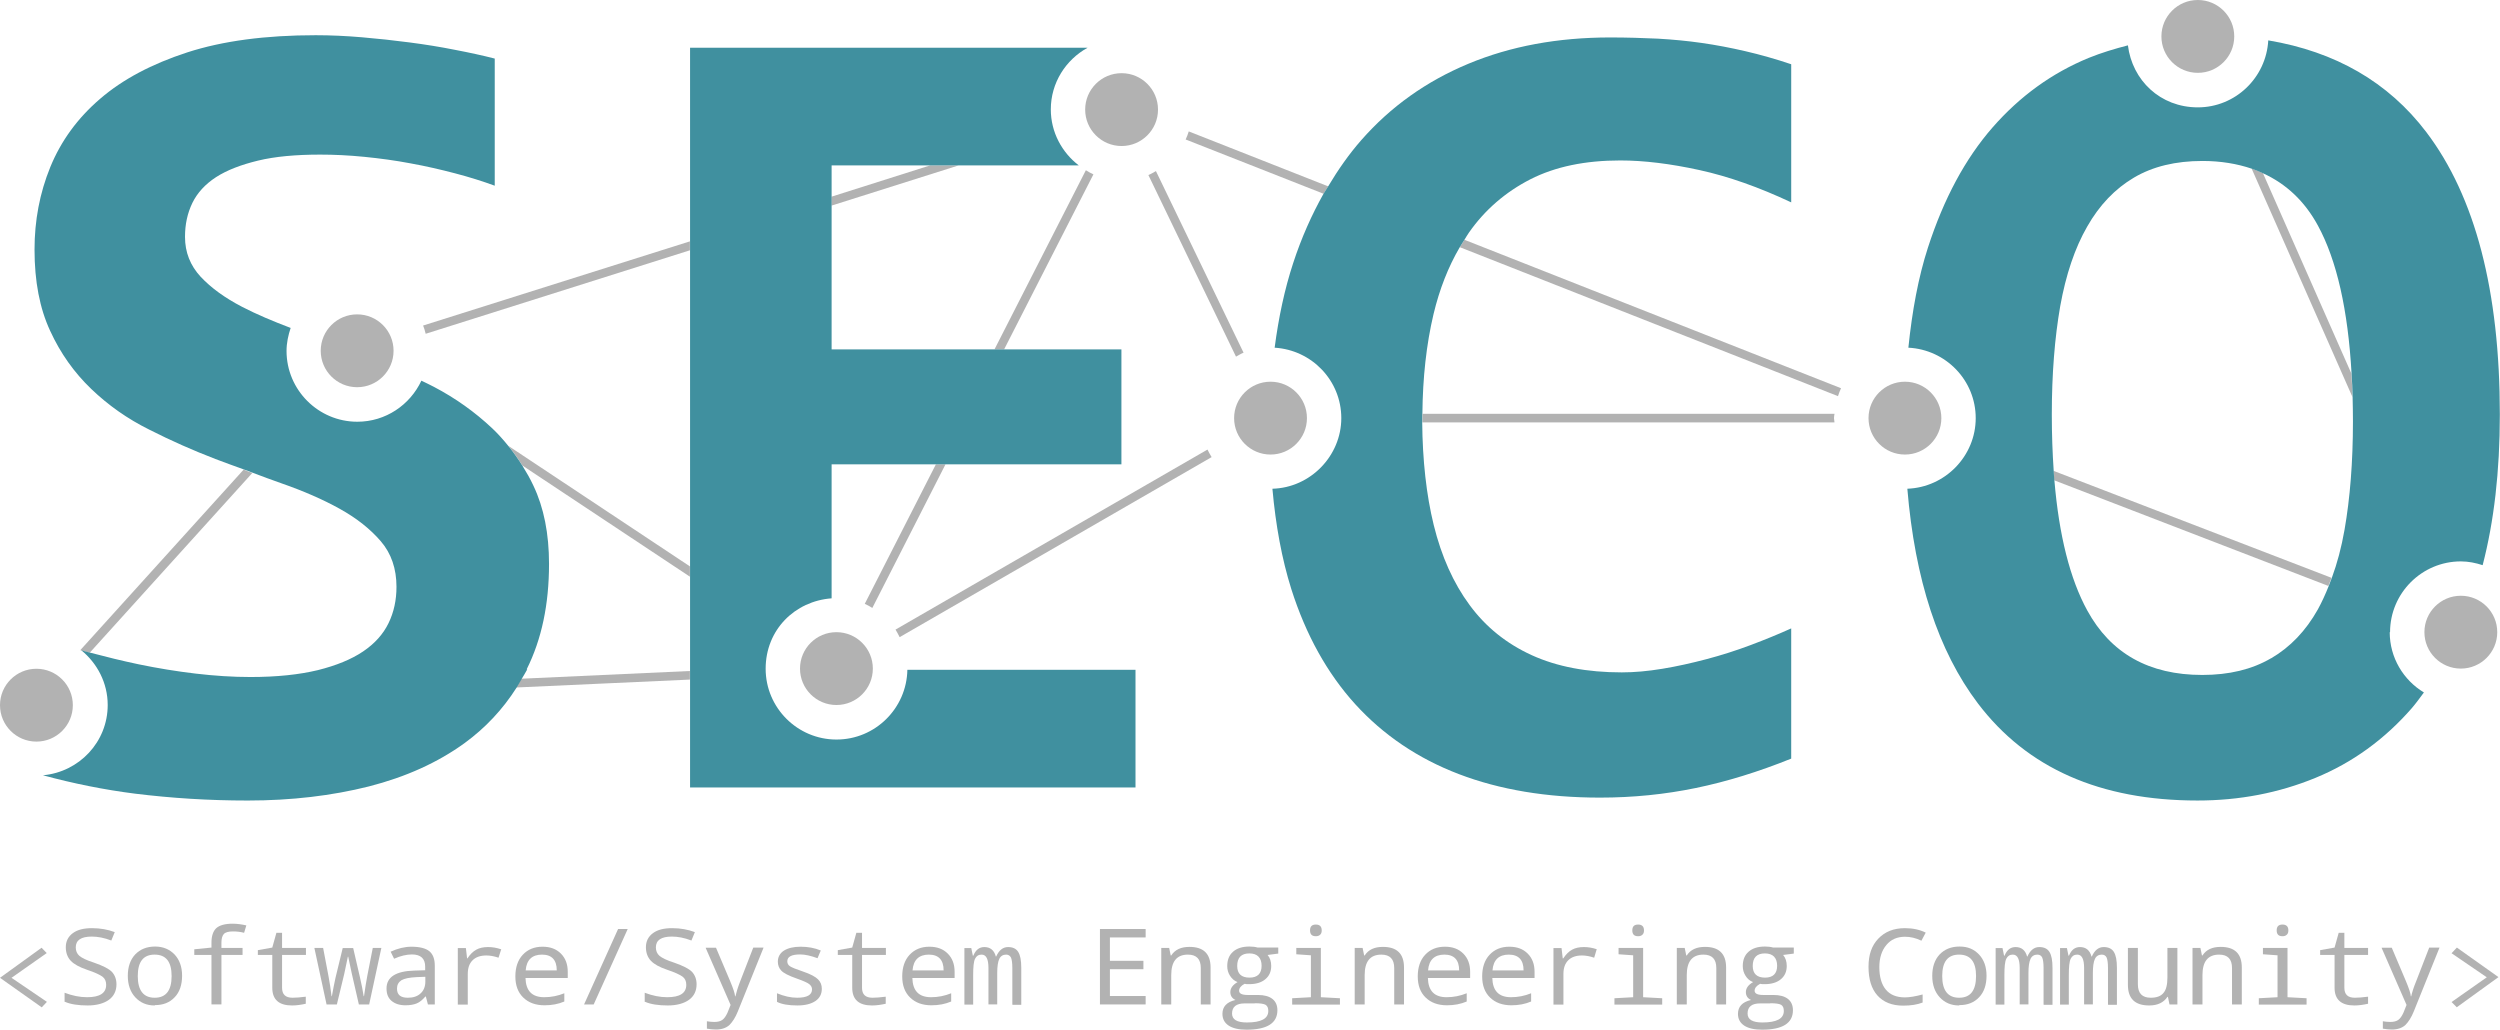 <?xml version="1.0" encoding="UTF-8"?>
<svg id="Ebene_1" data-name="Ebene 1" xmlns="http://www.w3.org/2000/svg" viewBox="0 0 145.53 59.95">
  <defs>
    <style>
      .cls-1 {
        fill: none;
      }

      .cls-1, .cls-2, .cls-3 {
        stroke-width: 0px;
      }

      .cls-2 {
        fill: #40909f;
      }

      .cls-3 {
        fill: #b2b2b2;
      }
    </style>
  </defs>
  <g>
    <path class="cls-3" d="m2.43,58.64L0,56.92l2.42-1.75.3.31-2.05,1.44,2.06,1.4-.31.33Z"/>
    <path class="cls-3" d="m3.76,58.32v-.53c.45.17.88.26,1.31.26.74,0,1.11-.24,1.11-.72,0-.21-.07-.37-.22-.48-.15-.11-.45-.25-.9-.4-.44-.15-.75-.32-.94-.52s-.29-.47-.29-.79c0-.35.14-.62.41-.82.27-.2.64-.29,1.12-.29s.92.08,1.32.23l-.2.49c-.41-.16-.79-.23-1.14-.23-.62,0-.93.21-.93.63,0,.2.07.37.21.49s.42.26.86.4c.52.18.87.36,1.04.54.17.19.26.43.26.72,0,.38-.15.69-.44.9s-.71.33-1.24.33-1-.07-1.31-.21Z"/>
    <path class="cls-3" d="m9,58.53c-.46,0-.83-.16-1.12-.47-.29-.31-.44-.73-.44-1.25s.14-.94.43-1.25c.29-.3.67-.46,1.16-.46.46,0,.84.16,1.13.46.29.31.44.72.44,1.24s-.14.95-.43,1.25c-.29.31-.67.46-1.15.46Zm.01-.45c.65,0,.98-.42.98-1.26s-.33-1.25-.99-1.25-.98.42-.98,1.25.33,1.26.98,1.26Z"/>
    <path class="cls-3" d="m14.12,55.59h-1.23v2.88h-.58v-2.88h-1v-.33l1-.1v-.29c0-.39.1-.67.28-.84.19-.17.51-.26.95-.26.27,0,.54.04.8.1l-.13.43c-.22-.06-.44-.08-.65-.08-.26,0-.44.05-.53.15-.09.1-.14.27-.14.5v.31h1.23v.41Z"/>
    <path class="cls-3" d="m17.8,58.02v.41c-.27.06-.54.1-.8.1-.76,0-1.15-.34-1.15-1.03v-1.91h-.84v-.28l.84-.15.24-.86h.33v.88h1.39v.41h-1.39v1.91c0,.39.2.58.61.58.2,0,.45-.02.76-.06Z"/>
    <path class="cls-3" d="m20.89,58.47l-.41-1.79-.21-.99h-.02l-.21,1-.43,1.78h-.6l-.71-3.29h.51l.31,1.63c.07.37.13.76.18,1.18h.02c.06-.37.14-.73.21-1.07l.42-1.73h.61l.4,1.73c.09.39.16.75.21,1.07h.02c.07-.48.13-.88.19-1.18l.32-1.63h.5l-.71,3.29h-.62Z"/>
    <path class="cls-3" d="m24.91,58.47l-.12-.46h-.03c-.16.19-.33.33-.5.4s-.39.11-.66.11c-.34,0-.61-.09-.81-.26-.2-.17-.29-.41-.29-.72,0-.66.54-1.01,1.61-1.04l.64-.02v-.21c0-.47-.26-.71-.77-.71-.31,0-.66.08-1.04.25l-.2-.41c.41-.19.82-.29,1.21-.29.48,0,.83.09,1.04.26.21.17.32.45.32.84v2.26h-.41Zm-.15-1.61l-.51.02c-.41.02-.71.08-.88.18-.17.11-.26.27-.26.49,0,.36.21.53.63.53.31,0,.56-.08.74-.25.18-.16.28-.39.28-.69v-.3Z"/>
    <path class="cls-3" d="m29.18,55.25l-.16.5c-.26-.09-.5-.13-.71-.13-.34,0-.61.09-.8.28-.19.19-.28.45-.28.8v1.78h-.58v-3.29h.47l.07.6h.02c.16-.24.33-.41.52-.51.18-.1.41-.15.68-.15.25,0,.5.04.76.13Z"/>
    <path class="cls-3" d="m33.04,56.93h-2.45c.02.75.38,1.12,1.09,1.12.41,0,.8-.08,1.17-.23v.48c-.35.15-.73.22-1.15.22-.52,0-.93-.15-1.24-.45s-.46-.71-.46-1.23.14-.95.43-1.26c.29-.31.67-.47,1.15-.47.45,0,.8.13,1.07.4.27.27.4.62.4,1.07v.34Zm-2.44-.44h1.81c0-.61-.29-.92-.86-.92s-.9.3-.95.92Z"/>
    <path class="cls-3" d="m36.54,54.08l-1.98,4.39h-.56l1.98-4.39h.56Z"/>
    <path class="cls-3" d="m37.53,58.32v-.53c.45.17.88.26,1.31.26.74,0,1.11-.24,1.11-.72,0-.21-.07-.37-.22-.48-.15-.11-.45-.25-.9-.4-.44-.15-.75-.32-.94-.52s-.29-.47-.29-.79c0-.35.14-.62.41-.82.27-.2.64-.29,1.12-.29s.92.08,1.32.23l-.2.49c-.41-.16-.79-.23-1.14-.23-.62,0-.93.21-.93.63,0,.2.07.37.21.49s.42.26.86.4c.52.18.87.36,1.04.54.17.19.26.43.26.72,0,.38-.15.69-.44.9s-.71.33-1.24.33-1-.07-1.31-.21Z"/>
    <path class="cls-3" d="m41.09,55.17h.59l.83,1.96c.17.41.27.7.28.87h.02c.05-.22.14-.52.28-.88l.76-1.96h.6l-1.5,3.72c-.14.35-.31.61-.49.79-.19.17-.45.26-.78.26-.18,0-.36-.02-.53-.05v-.43c.13.02.27.04.43.04.2,0,.36-.04.47-.12s.21-.22.3-.42l.18-.45-1.45-3.32Z"/>
    <path class="cls-3" d="m45.23,58.32v-.5c.41.17.8.26,1.17.26.58,0,.87-.16.87-.49,0-.11-.05-.21-.16-.3-.1-.08-.34-.19-.71-.32-.49-.17-.8-.33-.93-.48-.13-.14-.19-.32-.19-.51,0-.27.12-.49.35-.64.24-.15.56-.23.98-.23s.81.07,1.17.22l-.19.45c-.38-.14-.72-.22-1.01-.22-.5,0-.75.13-.75.4,0,.12.05.22.16.29.11.07.35.17.74.3.45.15.74.31.89.46.15.15.22.33.22.55,0,.3-.12.54-.37.71s-.6.26-1.05.26c-.52,0-.92-.07-1.19-.21Z"/>
    <path class="cls-3" d="m51.56,58.02v.41c-.27.06-.54.1-.8.1-.76,0-1.15-.34-1.15-1.03v-1.91h-.84v-.28l.84-.15.24-.86h.33v.88h1.39v.41h-1.39v1.91c0,.39.2.58.61.58.2,0,.45-.02.76-.06Z"/>
    <path class="cls-3" d="m55.56,56.93h-2.45c.02.75.38,1.12,1.09,1.12.41,0,.8-.08,1.17-.23v.48c-.35.15-.73.22-1.15.22-.52,0-.93-.15-1.24-.45s-.46-.71-.46-1.23.14-.95.43-1.26c.29-.31.67-.47,1.15-.47.45,0,.8.13,1.07.4.27.27.4.62.4,1.07v.34Zm-2.44-.44h1.81c0-.61-.29-.92-.86-.92s-.9.3-.95.92Z"/>
    <path class="cls-3" d="m58.93,58.47v-2.12c0-.29-.03-.5-.08-.61-.06-.11-.15-.17-.28-.17-.18,0-.32.08-.4.25s-.12.44-.12.83v1.82h-.51v-2.12c0-.52-.13-.78-.4-.78-.18,0-.3.08-.38.24-.08.16-.11.48-.11.96v1.71h-.51v-3.29h.4l.09.44h.03c.14-.34.35-.5.64-.5.34,0,.57.18.67.55h.02c.16-.36.39-.55.69-.55.27,0,.47.09.59.28.12.19.18.49.18.93v2.15h-.51Z"/>
    <path class="cls-3" d="m66.69,58.47h-2.66v-4.39h2.66v.49h-2.08v1.36h1.95v.49h-1.95v1.56h2.08v.49Z"/>
    <path class="cls-3" d="m69.9,58.47v-2.12c0-.52-.25-.78-.75-.78-.65,0-.97.4-.97,1.19v1.71h-.58v-3.29h.46l.09.44h.03c.22-.34.57-.5,1.06-.5.82,0,1.23.4,1.23,1.2v2.15h-.58Z"/>
    <path class="cls-3" d="m74.41,55.17v.34l-.62.08c.14.17.21.38.21.64,0,.32-.11.58-.34.77-.22.19-.54.29-.94.29-.12,0-.21,0-.27-.02-.21.11-.32.25-.32.4,0,.17.17.25.51.25h.59c.37,0,.65.08.84.23.19.15.29.37.29.66,0,.75-.6,1.13-1.79,1.13-.46,0-.81-.08-1.05-.24s-.36-.39-.36-.68c0-.42.25-.69.76-.81-.2-.09-.3-.25-.3-.46,0-.22.14-.42.42-.58-.19-.07-.33-.2-.44-.37-.11-.17-.16-.36-.16-.56,0-.36.11-.64.34-.84s.54-.3.96-.3c.18,0,.34.02.47.06h1.2Zm-1.37,3.24h-.59c-.48,0-.73.2-.73.59,0,.35.29.52.86.52.83,0,1.25-.22,1.25-.67,0-.18-.05-.29-.16-.36-.11-.06-.31-.09-.63-.09Zm-.31-1.5c.47,0,.71-.23.71-.69s-.24-.72-.71-.72-.71.24-.71.73c0,.45.24.68.72.68Z"/>
    <path class="cls-3" d="m76.31,55.61l-.85-.06v-.37h1.43v2.87l1.11.06v.37h-2.78v-.37l1.09-.06v-2.43Zm.29-1.79c.22,0,.34.11.34.34,0,.12-.03.2-.1.26s-.15.08-.24.08c-.23,0-.34-.11-.34-.34s.11-.34.34-.34Z"/>
    <path class="cls-3" d="m81.16,58.47v-2.12c0-.52-.25-.78-.75-.78-.65,0-.97.4-.97,1.19v1.71h-.58v-3.29h.46l.09.44h.03c.22-.34.57-.5,1.06-.5.82,0,1.23.4,1.23,1.2v2.15h-.58Z"/>
    <path class="cls-3" d="m85.57,56.93h-2.45c.02.75.38,1.12,1.09,1.12.41,0,.8-.08,1.17-.23v.48c-.35.15-.73.22-1.15.22-.52,0-.93-.15-1.24-.45s-.46-.71-.46-1.23.14-.95.43-1.26c.29-.31.67-.47,1.15-.47.45,0,.8.13,1.07.4.27.27.4.62.4,1.07v.34Zm-2.44-.44h1.81c0-.61-.29-.92-.86-.92s-.9.3-.95.92Z"/>
    <path class="cls-3" d="m89.32,56.93h-2.45c.02.75.38,1.12,1.09,1.12.41,0,.8-.08,1.17-.23v.48c-.35.15-.73.22-1.15.22-.52,0-.93-.15-1.24-.45s-.46-.71-.46-1.23.14-.95.43-1.26c.29-.31.67-.47,1.15-.47.45,0,.8.13,1.07.4.27.27.4.62.4,1.07v.34Zm-2.44-.44h1.81c0-.61-.29-.92-.86-.92s-.9.3-.95.92Z"/>
    <path class="cls-3" d="m92.95,55.25l-.15.5c-.26-.09-.5-.13-.71-.13-.34,0-.61.09-.8.28-.19.19-.28.45-.28.8v1.78h-.58v-3.29h.47l.07.6h.03c.16-.24.33-.41.52-.51.18-.1.41-.15.68-.15.25,0,.5.04.76.13Z"/>
    <path class="cls-3" d="m95.07,55.61l-.85-.06v-.37h1.43v2.87l1.11.06v.37h-2.78v-.37l1.09-.06v-2.43Zm.29-1.79c.22,0,.34.11.34.34,0,.12-.03.2-.1.26s-.15.08-.24.08c-.23,0-.34-.11-.34-.34s.11-.34.34-.34Z"/>
    <path class="cls-3" d="m99.91,58.47v-2.12c0-.52-.25-.78-.75-.78-.65,0-.97.4-.97,1.19v1.71h-.58v-3.29h.46l.09.44h.03c.22-.34.57-.5,1.06-.5.82,0,1.23.4,1.23,1.2v2.15h-.58Z"/>
    <path class="cls-3" d="m104.42,55.17v.34l-.62.08c.14.17.21.38.21.64,0,.32-.11.58-.34.77-.22.19-.54.29-.94.29-.12,0-.21,0-.27-.02-.21.11-.32.25-.32.4,0,.17.17.25.51.25h.59c.37,0,.65.08.84.23.19.15.29.37.29.66,0,.75-.6,1.13-1.79,1.13-.46,0-.81-.08-1.05-.24s-.36-.39-.36-.68c0-.42.25-.69.76-.81-.2-.09-.3-.25-.3-.46,0-.22.14-.42.42-.58-.19-.07-.34-.2-.44-.37-.11-.17-.16-.36-.16-.56,0-.36.11-.64.34-.84s.54-.3.96-.3c.18,0,.34.02.47.06h1.2Zm-1.37,3.24h-.59c-.49,0-.73.2-.73.59,0,.35.29.52.86.52.83,0,1.25-.22,1.25-.67,0-.18-.05-.29-.16-.36-.11-.06-.31-.09-.63-.09Zm-.31-1.5c.47,0,.71-.23.71-.69s-.24-.72-.71-.72-.71.24-.71.73c0,.45.24.68.72.68Z"/>
    <path class="cls-3" d="m111.92,57.87v.49c-.31.12-.69.18-1.13.18-.65,0-1.15-.2-1.5-.59-.35-.39-.52-.95-.52-1.67s.19-1.24.57-1.64c.38-.4.89-.61,1.55-.61.46,0,.87.09,1.21.26l-.25.47c-.33-.16-.65-.23-.96-.23-.45,0-.82.16-1.08.48-.27.32-.41.75-.41,1.29,0,.57.13,1.01.38,1.31.25.3.62.45,1.11.45.27,0,.62-.06,1.03-.17Z"/>
    <path class="cls-3" d="m114.04,58.53c-.46,0-.83-.16-1.12-.47-.29-.31-.44-.73-.44-1.25s.14-.94.43-1.25c.29-.3.67-.46,1.16-.46s.84.16,1.13.46c.29.31.44.72.44,1.24s-.14.95-.43,1.25c-.29.31-.67.46-1.15.46Zm.01-.45c.65,0,.98-.42.98-1.26s-.33-1.25-.99-1.25-.98.42-.98,1.25.33,1.26.98,1.26Z"/>
    <path class="cls-3" d="m118.96,58.47v-2.12c0-.29-.03-.5-.08-.61s-.15-.17-.28-.17c-.18,0-.32.08-.4.25-.08.17-.12.44-.12.83v1.82h-.51v-2.12c0-.52-.13-.78-.4-.78-.18,0-.3.08-.38.24-.08.16-.11.48-.11.96v1.71h-.51v-3.29h.4l.09.44h.03c.14-.34.35-.5.64-.5.34,0,.57.18.67.55h.02c.16-.36.39-.55.69-.55.27,0,.47.09.59.28.12.19.18.49.18.93v2.15h-.51Z"/>
    <path class="cls-3" d="m122.71,58.47v-2.12c0-.29-.03-.5-.08-.61s-.15-.17-.28-.17c-.18,0-.32.08-.4.25-.08.17-.12.44-.12.83v1.82h-.51v-2.12c0-.52-.13-.78-.4-.78-.18,0-.3.08-.38.24-.08.16-.11.48-.11.96v1.71h-.51v-3.29h.4l.09.44h.03c.14-.34.35-.5.64-.5.34,0,.57.18.67.55h.02c.16-.36.39-.55.69-.55.27,0,.47.09.59.28.12.19.18.49.18.93v2.15h-.51Z"/>
    <path class="cls-3" d="m126.29,58.47l-.09-.44h-.03c-.22.33-.57.5-1.06.5-.83,0-1.24-.4-1.24-1.2v-2.15h.58v2.12c0,.52.25.78.75.78.34,0,.59-.09.74-.28.16-.18.23-.49.23-.91v-1.71h.58v3.29h-.46Z"/>
    <path class="cls-3" d="m129.93,58.47v-2.12c0-.52-.25-.78-.75-.78-.65,0-.97.4-.97,1.19v1.71h-.58v-3.29h.46l.09.44h.03c.22-.34.57-.5,1.06-.5.82,0,1.23.4,1.23,1.2v2.15h-.58Z"/>
    <path class="cls-3" d="m132.58,55.61l-.85-.06v-.37h1.43v2.87l1.11.06v.37h-2.78v-.37l1.09-.06v-2.43Zm.29-1.79c.22,0,.34.11.34.34,0,.12-.03.2-.1.26s-.15.08-.24.08c-.23,0-.34-.11-.34-.34s.11-.34.34-.34Z"/>
    <path class="cls-3" d="m137.85,58.02v.41c-.27.06-.54.1-.8.1-.76,0-1.15-.34-1.15-1.03v-1.91h-.84v-.28l.84-.15.24-.86h.33v.88h1.38v.41h-1.38v1.91c0,.39.2.58.61.58.2,0,.45-.02.76-.06Z"/>
    <path class="cls-3" d="m138.64,55.17h.59l.83,1.96c.17.41.27.7.28.87h.02c.05-.22.14-.52.29-.88l.76-1.96h.6l-1.5,3.72c-.14.35-.31.61-.49.79-.19.17-.45.26-.78.26-.18,0-.36-.02-.53-.05v-.43c.13.02.27.04.43.04.2,0,.36-.04.47-.12.11-.08.21-.22.3-.42l.18-.45-1.45-3.32Z"/>
    <path class="cls-3" d="m143.02,58.64l-.31-.31,2.05-1.44-2.05-1.4.31-.33,2.42,1.72-2.42,1.75Z"/>
  </g>
  <path class="cls-1" d="m65.29,10.5c-.59,0-1.14-.13-1.65-.35l-5.2,10.19h6.82v6.69h-10.23l-4.26,8.36c.54.32,1.01.75,1.35,1.27l18.16-10.48c-.28-.55-.45-1.17-.45-1.83,0-1.54.86-2.87,2.12-3.58l-5.1-10.57c-.48.2-1.01.31-1.56.31Z"/>
  <polygon class="cls-1" points="48.4 9.63 48.4 11.45 54.14 9.63 48.4 9.63"/>
  <path class="cls-1" d="m62.79,9.63h-7l-7.4,2.34v8.37h9.49l5.32-10.43c-.14-.09-.28-.18-.41-.28Z"/>
  <path class="cls-1" d="m48.4,27.03v7.8c.1,0,.19-.03.29-.03.59,0,1.14.13,1.65.35l4.14-8.12h-6.08Z"/>
  <path class="cls-1" d="m24.92,20.42c0,.62-.15,1.21-.4,1.74.24.12.49.23.73.36,1.26.66,2.39,1.46,3.39,2.41.34.33.66.68.95,1.04l10.56,7.01V14.57l-15.38,4.86c.08.32.14.65.14,1Z"/>
  <path class="cls-1" d="m31.05,28.27c.6,1.28.91,2.81.91,4.56,0,2.35-.43,4.39-1.3,6.13-.1.19-.21.37-.32.55l9.83-.45v-5.49l-9.75-6.47c.23.37.45.76.64,1.16Z"/>
  <path class="cls-1" d="m67.3,9.96l5.1,10.57c.48-.2,1.01-.31,1.56-.31.08,0,.16.02.25.03.23-1.75.58-3.4,1.08-4.93.48-1.47,1.07-2.81,1.77-4.04l-8.03-3.16c-.37.78-.97,1.42-1.72,1.84Z"/>
  <path class="cls-1" d="m136.47,30.84c.33-1.83.49-3.94.49-6.31,0-.48-.01-.95-.02-1.41l-5.87-13.3c-.86-.29-1.81-.45-2.87-.45-1.56,0-2.89.32-3.99.97-1.1.65-2,1.6-2.72,2.85-.71,1.25-1.24,2.8-1.57,4.63-.33,1.83-.49,3.94-.49,6.31,0,1.16.04,2.25.11,3.28l16.19,6.23c.3-.85.55-1.77.74-2.8Z"/>
  <path class="cls-1" d="m119.59,27.96c.27,3.21.9,5.74,1.91,7.57,1.37,2.5,3.61,3.76,6.7,3.76,1.56,0,2.89-.32,4-.97,1.11-.65,2.02-1.6,2.72-2.85.23-.42.44-.88.63-1.36l-15.96-6.15Z"/>
  <path class="cls-1" d="m134.92,13.13c-.78-1.43-1.85-2.43-3.19-3.04l5.15,11.67c-.21-3.71-.86-6.6-1.96-8.62Z"/>
  <path class="cls-1" d="m83.46,18.28c-.42,1.77-.64,3.71-.65,5.81h23.99c.02-.35.09-.69.2-1.02l-22.01-8.67c-.66,1.14-1.17,2.43-1.52,3.88Z"/>
  <path class="cls-3" d="m4.74,37.87c.16.05.32.08.48.13l9.47-10.47c-.17-.06-.34-.12-.51-.19l-9.5,10.5s.01.01.02.02c.01,0,.02,0,.03.01Z"/>
  <path class="cls-3" d="m30.41,27.1l9.75,6.47v-.6l-10.56-7.01c.29.36.56.74.81,1.14Z"/>
  <path class="cls-3" d="m54.48,27.03l-4.14,8.12c.15.07.3.15.44.24l4.26-8.36h-.56Z"/>
  <path class="cls-3" d="m63.21,9.91l-5.32,10.43h.56l5.2-10.19c-.15-.07-.3-.15-.44-.24Z"/>
  <path class="cls-3" d="m66.85,10.19l5.1,10.57c.15-.08.29-.17.44-.23l-5.1-10.57c-.15.08-.29.17-.44.23Z"/>
  <path class="cls-3" d="m106.79,24.09h-23.99c0,.08,0,.16,0,.24,0,.09,0,.17,0,.26h23.99c0-.08-.03-.16-.03-.25s.02-.17.03-.25Z"/>
  <path class="cls-3" d="m135.73,33.64l-16.19-6.23c.01.19.03.37.04.55l15.96,6.15c.06-.15.12-.31.18-.47Z"/>
  <path class="cls-3" d="m136.88,21.75l-5.15-11.67c-.21-.1-.43-.19-.66-.27l5.87,13.3c-.01-.47-.03-.92-.06-1.37Z"/>
  <path class="cls-3" d="m30.34,39.51c-.1.17-.19.35-.3.51l10.12-.46v-.5l-9.83.45Z"/>
  <path class="cls-3" d="m52.13,36.65c.09.14.16.29.24.44l18.16-10.48c-.09-.14-.16-.29-.24-.44l-18.16,10.48Z"/>
  <path class="cls-3" d="m106.99,23.07c.05-.16.11-.32.18-.47l-21.92-8.64c-.09.14-.18.28-.27.43l22.01,8.67Z"/>
  <path class="cls-3" d="m77.05,11.28c.08-.15.18-.29.27-.43l-8.12-3.2c-.05.16-.11.32-.18.47l8.03,3.16Z"/>
  <polygon class="cls-3" points="54.14 9.63 48.4 11.45 48.4 11.97 55.8 9.63 54.14 9.63"/>
  <path class="cls-3" d="m40.16,14.57v-.52l-15.53,4.9c.06.15.11.31.15.48l15.38-4.86Z"/>
  <path class="cls-2" d="m30.66,38.96c.87-1.74,1.3-3.78,1.3-6.13,0-1.76-.3-3.28-.91-4.56-.19-.41-.41-.79-.64-1.16-.25-.4-.52-.78-.81-1.14-.3-.37-.61-.72-.95-1.04-1-.94-2.13-1.75-3.39-2.41-.24-.13-.49-.24-.73-.36-.66,1.41-2.08,2.39-3.73,2.39-2.27,0-4.12-1.85-4.12-4.12,0-.47.1-.92.24-1.34-1.03-.39-1.98-.79-2.83-1.23-1-.52-1.8-1.1-2.41-1.75-.6-.65-.91-1.42-.91-2.32,0-.73.14-1.38.43-1.98.29-.59.75-1.09,1.38-1.5.64-.41,1.45-.72,2.44-.96s2.2-.35,3.62-.35c.81,0,1.67.04,2.57.13.9.09,1.8.21,2.69.38.89.16,1.75.36,2.59.58s1.6.46,2.31.72V3.41c-.7-.18-1.48-.35-2.32-.51-.85-.17-1.72-.31-2.64-.43-.91-.12-1.83-.22-2.77-.3-.93-.08-1.83-.12-2.69-.12-2.92,0-5.41.33-7.48,1-2.06.67-3.76,1.57-5.07,2.7-1.32,1.13-2.28,2.46-2.9,3.97-.62,1.52-.92,3.12-.92,4.81,0,1.84.3,3.42.91,4.73.6,1.31,1.4,2.43,2.39,3.38.99.95,2.11,1.74,3.38,2.37,1.26.64,2.55,1.21,3.85,1.71.56.22,1.1.4,1.66.61.17.06.34.12.51.19.56.21,1.14.43,1.69.62,1.26.44,2.39.93,3.38,1.48.99.55,1.78,1.18,2.39,1.89s.91,1.6.91,2.65c0,.77-.15,1.47-.46,2.11-.31.64-.8,1.19-1.48,1.65-.68.46-1.56.82-2.64,1.09-1.08.26-2.38.4-3.92.4-1.03,0-2.1-.07-3.2-.2-1.1-.13-2.2-.31-3.31-.54-.95-.2-1.89-.43-2.83-.68-.16-.04-.32-.08-.48-.13-.01,0-.02,0-.03-.01.93.76,1.54,1.9,1.54,3.19,0,2.15-1.66,3.9-3.77,4.09,1.77.48,3.55.84,5.36,1.07,2.11.26,4.29.4,6.56.4,2.55,0,4.9-.28,7.05-.82,2.15-.55,4.01-1.39,5.57-2.52,1.22-.89,2.23-1.97,3.03-3.23.11-.17.2-.34.3-.51.11-.19.22-.36.32-.55Z"/>
  <path class="cls-2" d="m48.69,43.05c-2.27,0-4.12-1.85-4.12-4.12s1.7-3.94,3.84-4.1v-7.8h16.87v-6.69h-16.87v-10.71h14.39c-.98-.75-1.63-1.93-1.63-3.26,0-1.55.87-2.89,2.14-3.59h-23.14v43.06h25.93v-6.85h-13.28c-.04,2.24-1.87,4.06-4.12,4.06Z"/>
  <path class="cls-2" d="m82.8,24.09c.02-2.1.23-4.04.65-5.81.35-1.46.86-2.75,1.52-3.88.09-.15.18-.29.27-.43.09-.14.17-.29.27-.43.93-1.33,2.13-2.36,3.57-3.1,1.45-.74,3.2-1.1,5.24-1.1,1.38,0,2.92.19,4.61.56,1.69.37,3.47,1,5.34,1.88V3.74c-.92-.31-1.81-.56-2.67-.76-.86-.2-1.7-.36-2.54-.48-.83-.12-1.69-.2-2.55-.25-.87-.04-1.8-.07-2.78-.07-3.05,0-5.8.51-8.25,1.53-2.45,1.02-4.53,2.5-6.24,4.45-.71.81-1.34,1.71-1.92,2.68-.09.15-.18.28-.27.43-.69,1.23-1.29,2.57-1.77,4.04-.5,1.52-.85,3.17-1.08,4.93,2.16.13,3.88,1.91,3.88,4.1s-1.79,4.05-4.01,4.11c.19,2.13.55,4.09,1.1,5.84.85,2.67,2.09,4.9,3.72,6.7,1.64,1.8,3.65,3.16,6.03,4.07,2.38.91,5.12,1.37,8.22,1.37,1.93,0,3.79-.19,5.58-.56,1.79-.37,3.64-.94,5.55-1.71v-7.58c-.73.33-1.51.65-2.36.97s-1.7.59-2.57.82-1.72.42-2.57.56c-.85.14-1.63.21-2.36.21-2.02,0-3.77-.33-5.24-1-1.47-.67-2.68-1.64-3.62-2.92-.94-1.27-1.64-2.83-2.09-4.66-.43-1.76-.65-3.76-.67-5.98,0-.09,0-.17,0-.26,0-.08,0-.16,0-.24Z"/>
  <path class="cls-2" d="m139.13,36.8c0-2.27,1.85-4.12,4.12-4.12.45,0,.87.09,1.27.22.66-2.54,1-5.45,1-8.77,0-7.2-1.43-12.68-4.28-16.44-2.22-2.92-5.29-4.68-9.2-5.34-.12,2.17-1.91,3.9-4.1,3.9s-3.82-1.58-4.07-3.61c-.77.2-1.54.43-2.28.73-2.14.88-4.01,2.23-5.6,4.05-1.59,1.82-2.84,4.15-3.76,6.99-.56,1.73-.92,3.69-1.14,5.83,2.18.11,3.92,1.9,3.92,4.1s-1.77,4.03-3.98,4.11c.44,5.28,1.8,9.45,4.11,12.5,2.86,3.77,7.12,5.65,12.78,5.65,2.44,0,4.73-.44,6.87-1.32,2.14-.88,4.01-2.23,5.6-4.05.25-.29.48-.61.71-.92-1.19-.72-1.99-2.02-1.99-3.51Zm-6.93,1.52c-1.11.65-2.44.97-4,.97-3.1,0-5.33-1.25-6.7-3.76-1-1.83-1.64-4.36-1.91-7.57-.02-.18-.03-.37-.04-.55-.07-1.03-.11-2.11-.11-3.28,0-2.37.17-4.47.49-6.31.33-1.83.85-3.38,1.57-4.63.71-1.25,1.62-2.2,2.72-2.85,1.1-.65,2.43-.97,3.99-.97,1.06,0,2.01.16,2.87.45.23.08.45.17.66.27,1.34.61,2.42,1.62,3.19,3.04,1.1,2.02,1.75,4.91,1.96,8.62.03.45.05.9.06,1.37.01.46.02.92.02,1.41,0,2.37-.17,4.48-.49,6.31-.18,1.03-.43,1.96-.74,2.8-.06.16-.12.31-.18.47-.19.48-.4.94-.63,1.36-.7,1.25-1.61,2.2-2.72,2.85Z"/>
  <circle class="cls-3" cx="143.25" cy="36.8" r="2.12"/>
  <circle class="cls-3" cx="110.89" cy="24.34" r="2.12"/>
  <circle class="cls-3" cx="73.96" cy="24.34" r="2.12"/>
  <circle class="cls-3" cx="2.12" cy="41.05" r="2.12"/>
  <circle class="cls-3" cx="20.79" cy="20.42" r="2.12"/>
  <circle class="cls-3" cx="48.69" cy="38.92" r="2.12"/>
  <circle class="cls-3" cx="65.29" cy="6.38" r="2.12"/>
  <circle class="cls-3" cx="127.94" cy="2.12" r="2.12"/>
</svg>